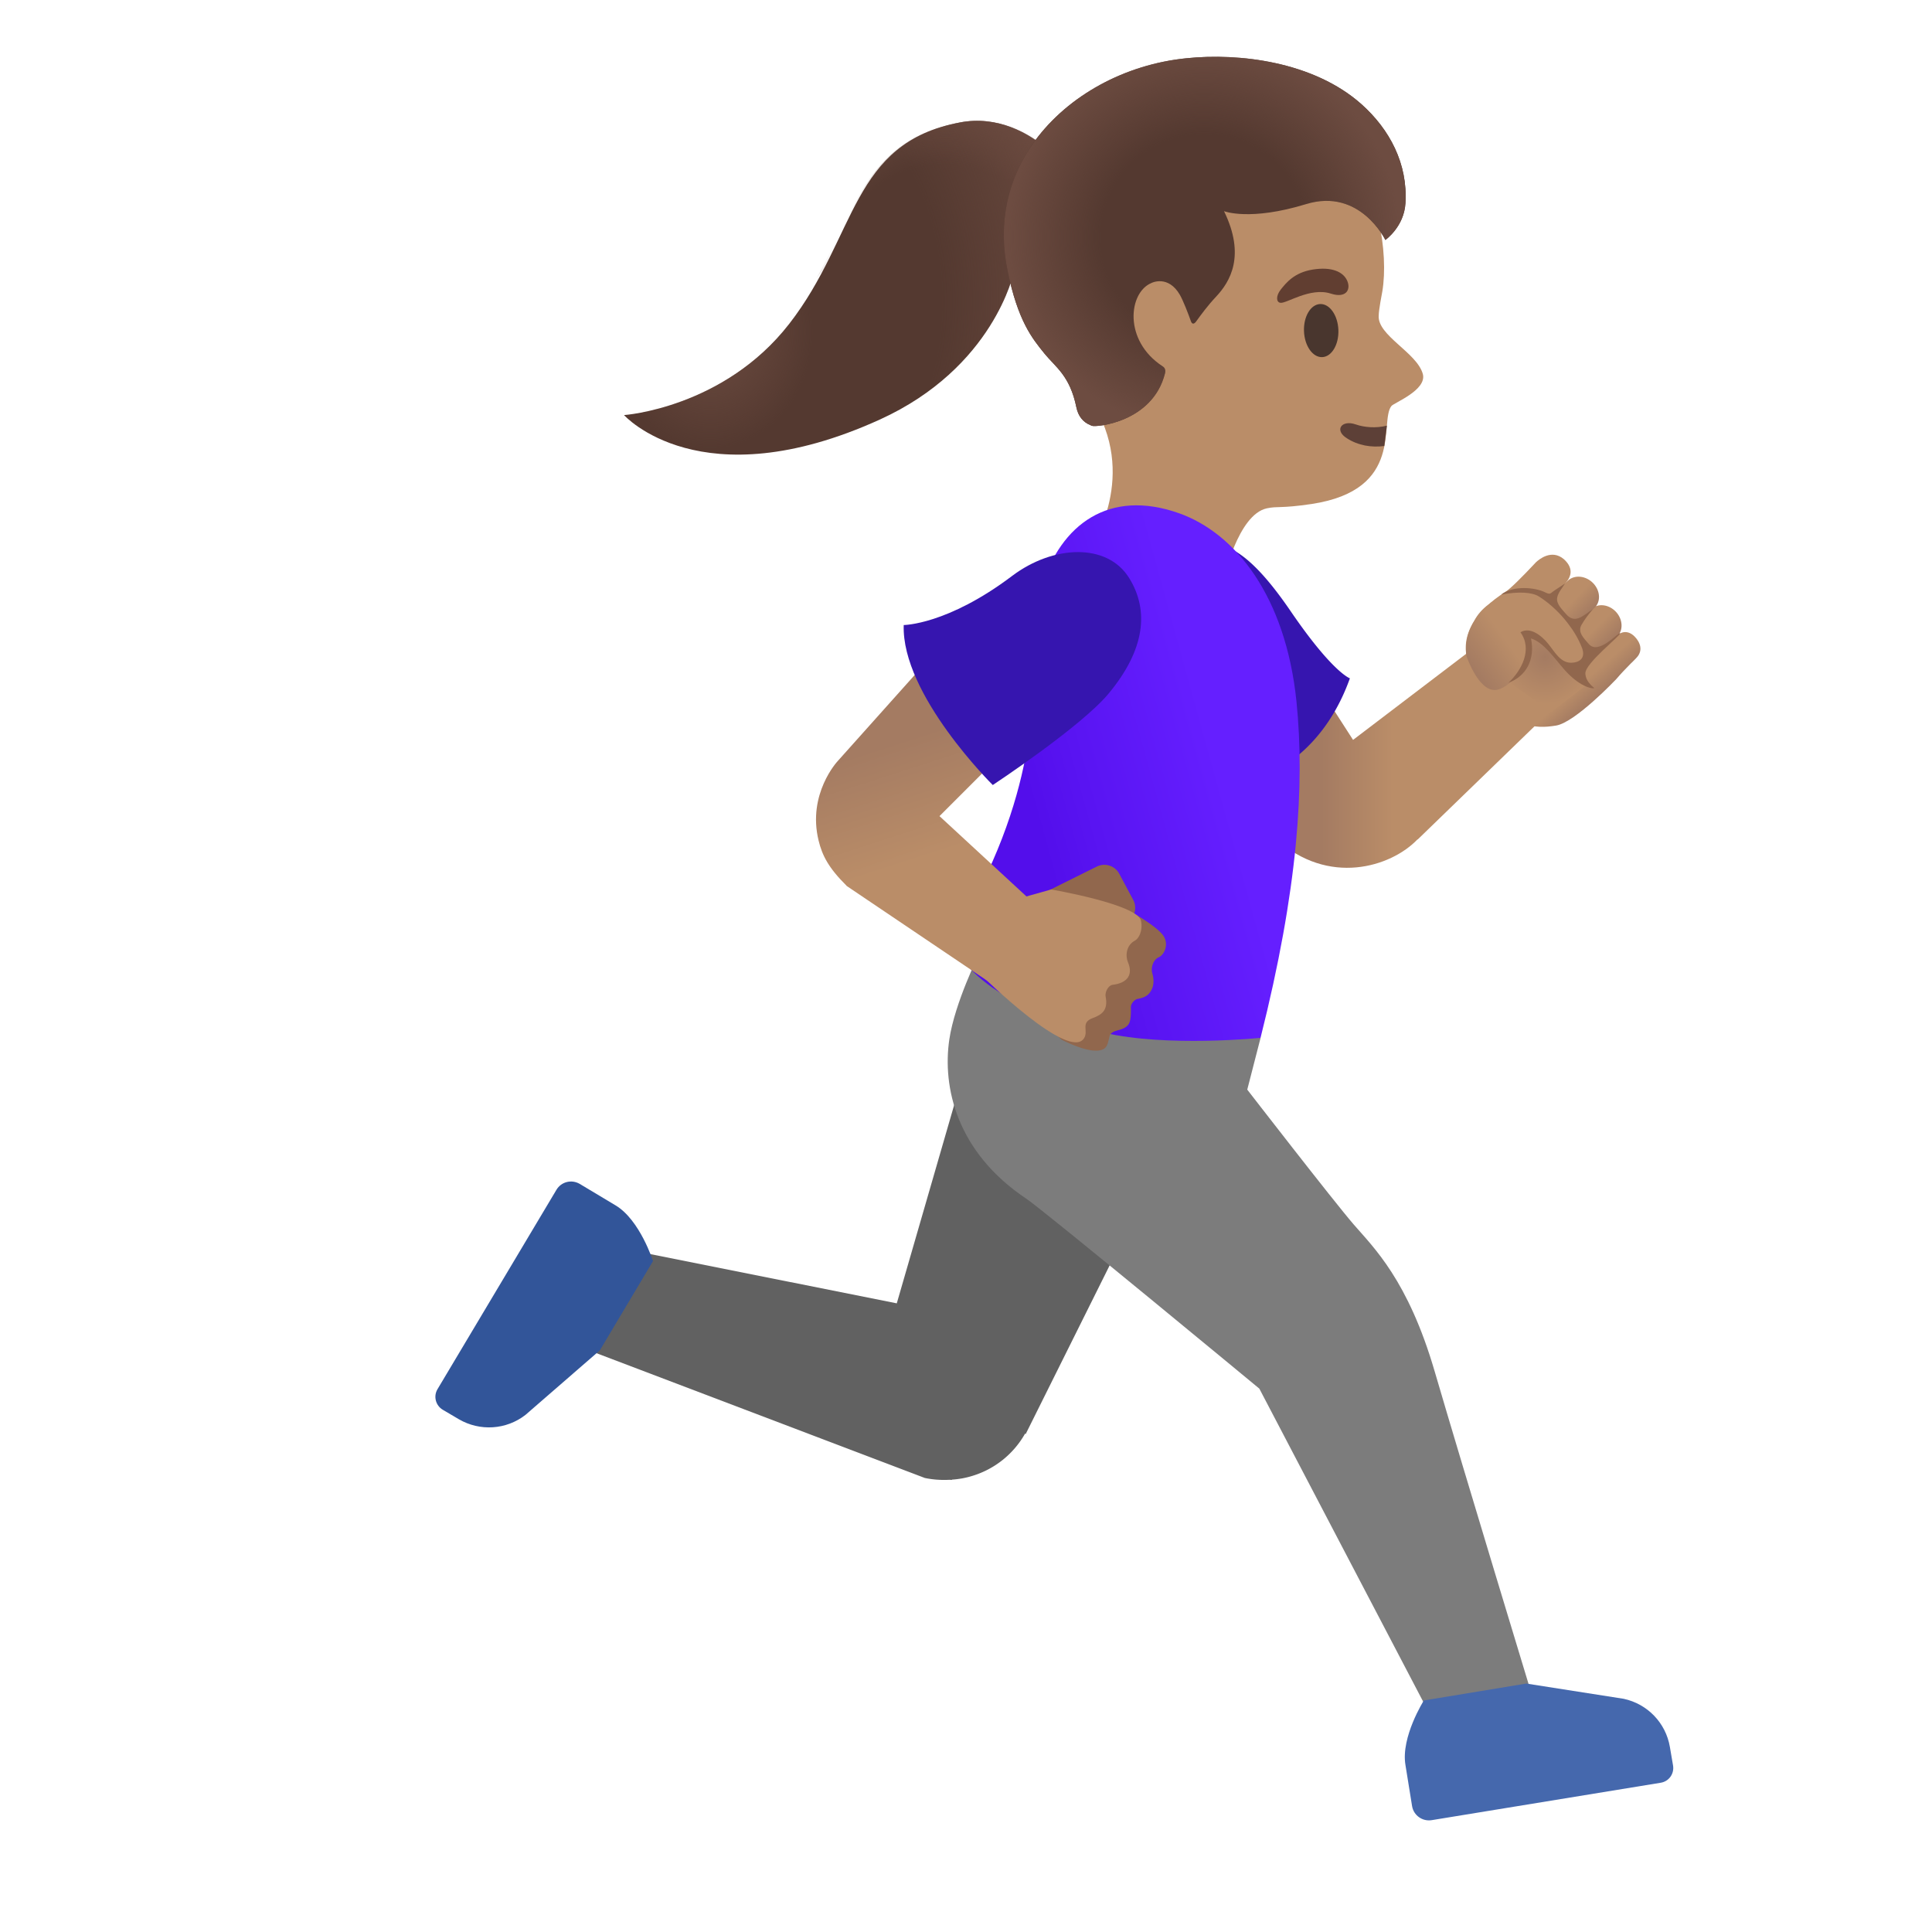 <svg width="128" height="128" xmlns="http://www.w3.org/2000/svg"><defs><linearGradient x1="14.217%" y1="50.012%" x2="59.852%" y2="50.012%" id="d"><stop stop-color="#BA8D68" offset="59.8%"/><stop stop-color="#A47B62" offset="100%"/></linearGradient><linearGradient x1="27.393%" y1="43.409%" x2="74.237%" y2="63.74%" id="f"><stop stop-color="#651FFF" offset="0%"/><stop stop-color="#5914F2" offset="70.5%"/><stop stop-color="#530EEB" offset="100%"/></linearGradient><linearGradient x1="37.425%" y1="76.746%" x2="99.971%" y2="-104.491%" id="g"><stop stop-color="#BA8D68" offset="59.8%"/><stop stop-color="#A47B62" offset="100%"/></linearGradient><linearGradient x1="35.07%" y1="111.017%" x2="51.877%" y2="32.822%" id="h"><stop stop-color="#BA8D68" offset="59.8%"/><stop stop-color="#A47B62" offset="100%"/></linearGradient><linearGradient x1="72.784%" y1="29.303%" x2="26.256%" y2="71.126%" id="i"><stop stop-color="#BA8D68" offset="50%"/><stop stop-color="#A47B62" offset="100%"/></linearGradient><linearGradient x1="27.091%" y1="84.503%" x2="81.13%" y2="24.687%" id="j"><stop stop-color="#A47B62" offset="0%"/><stop stop-color="#BA8D68" offset="13.8%"/><stop stop-color="#BA8D68" offset="83.1%"/></linearGradient><linearGradient x1="71.883%" y1="30.089%" x2="27.848%" y2="70.263%" id="k"><stop stop-color="#BA8D68" offset="50%"/><stop stop-color="#A47B62" offset="100%"/></linearGradient><linearGradient x1="30.917%" y1="36.912%" x2="91.98%" y2="74.919%" id="l"><stop stop-color="#BA8D68" offset="50%"/><stop stop-color="#A47B62" offset="100%"/></linearGradient><radialGradient cx="77.556%" cy="49.266%" fx="77.556%" fy="49.266%" r="113.311%" gradientTransform="scale(.72 1) rotate(20.146 .927 1.343)" id="a"><stop stop-color="#6D4C41" stop-opacity="0" offset="56.2%"/><stop stop-color="#6D4C41" offset="100%"/></radialGradient><radialGradient cx="52.587%" cy="106.132%" fx="52.587%" fy="106.132%" r="126.739%" gradientTransform="scale(.582 1) rotate(-43.574 .715 .589)" id="b"><stop stop-color="#6D4C41" stop-opacity="0" offset="58%"/><stop stop-color="#6D4C41" offset="100%"/></radialGradient><radialGradient cx="75.446%" cy="48.159%" fx="75.446%" fy="48.159%" r="76.88%" gradientTransform="scale(-.725 -1) rotate(-51.443 -1.142 1.863)" id="c"><stop stop-color="#6D4C41" offset="0%"/><stop stop-color="#6D4C41" stop-opacity="0" offset="52.6%"/></radialGradient><radialGradient cx="49.71%" cy="49.199%" fx="49.71%" fy="49.199%" r="51.951%" gradientTransform="scale(.919 1) rotate(3.113 .519 1.299)" id="e"><stop stop-color="#6D4C41" stop-opacity="0" offset="52.6%"/><stop stop-color="#6D4C41" offset="100%"/></radialGradient><radialGradient cx="54.199%" cy="28.963%" fx="54.199%" fy="28.963%" r="60.802%" gradientTransform="matrix(.998 0 0 1 .001 0)" id="m"><stop stop-color="#A47B62" offset="0%"/><stop stop-color="#BA8D68" offset="100%"/></radialGradient></defs><g transform="matrix(-1 0 0 1 110.858 3.762)" fill="none"><path d="M58.564 17.688c-4.51-5.82-4.06-11.98-11.32-13.34-4.79-.9-8.55 4.27-8.46 6.08.16 3.49 3.39 3.31 4.91 3.85 0 0 1.31 6.32 8.88 9.76 11.87 5.39 16.94-.3 16.94-.3s-6.61-.45-10.95-6.05Z" fill="#543930"/><path d="M58.564 17.688c-4.51-5.82-3.89-11.9-11.32-13.34-4.72-.91-8.55 4.27-8.46 6.08.16 3.49 3.39 3.31 4.91 3.85 0 0 1.31 6.32 8.88 9.76 11.87 5.39 16.94-.3 16.94-.3s-6.61-.45-10.95-6.05Z" fill="url(#a)"/><path d="M56.754 14.658c-2.69-4.84-3.45-9.18-9.51-10.31-4.79-.9-8.47 4.13-8.39 5.94 0 0 2.53-3.26 8.4-1.86 5.86 1.4 9.5 6.23 9.5 6.23Z" fill="url(#b)"/><path d="M58.564 17.688c-1.13-1.45-2.02-3.06-2.83-4.71-.72-1.46-1.27-2.76-2.98-3.22-2.71-.73-6.47 2.74-5.89 6.11.36 2.08 3.01 6.14 10.5 9.1 8.1 3.2 12.14-1.24 12.14-1.24s-6.6-.44-10.94-6.04Z" fill="url(#c)"/><path d="m70.014 78.878-18.57 3.71-5.17-17.87-12.43 8.33 9.06 18.2.04-.03a6.01 6.01 0 0 0 3.49 2.8c.45.14.9.22 1.36.25v.02l.15-.01c.56.03 1.11-.01 1.64-.12l22.92-8.71-2.49-6.57Z" fill="#616161"/><path d="M73.994 75.068c-.32-.54-1.01-.71-1.55-.39l-2.37 1.42c-1.61.96-2.48 3.69-2.48 3.69l3.52 5.91 4.93 4.28c1.27.99 3.02 1.1 4.41.29l1.07-.63c.47-.28.63-.89.35-1.36l-7.88-13.21Z" fill="#325599"/><path d="m16.014 110.038 11.41-21.8s14.21-11.76 15.45-12.59c4.63-3.1 5.55-7.41 5.09-10.54-.36-2.43-1.97-5.66-1.97-5.66l-18.65 5.56.88 3.42s-5.71 7.38-7.04 8.92-3.61 3.69-5.38 9.76c-1.87 6.4-6.56 21.83-6.56 21.83l6.77 1.1Z" fill="#7C7C7C"/><path d="M16.004 116.828c.62.1 1.2-.32 1.3-.93l.44-2.73c.31-1.85-1.22-4.27-1.22-4.27l-6.79-1.12-6.45 1.01c-1.58.34-2.79 1.6-3.06 3.19l-.21 1.23c-.09.54.27 1.05.81 1.14l15.18 2.48Z" fill="#4568AD"/><path d="M41.694 9.248c-2.25-4.27-7.75-7.85-12.56-7.4-5.38.5-8.51 4.13-9.6 8.93-.4 1.74-.47 3.5-.26 4.76.03.15.24 1.25.24 1.6.11 1.32-2.52 2.45-2.92 3.87-.3 1.07 1.92 1.92 2.08 2.13.82 1.04-.91 5.55 5.28 6.49 2.09.31 2.25.13 2.98.29 1.91.42 2.85 4.69 2.85 4.69s.88 4.24 5.08 3.26c4.8-1.12 3.68-5.44 3.68-5.44s-3.18-4.75.03-9.64c2.47-3.73 4.57-10.79 3.12-13.54Z" fill="#BA8D68"/><path d="M19.144 25.788c.86.11 1.73-.03 2.49-.52.84-.53.34-1.24-.6-.91-.57.2-1.36.26-2.06.08l.17 1.35Z" fill="#5D4037"/><ellipse fill="#49362E" transform="rotate(-87.799 23.326 18.14)" cx="23.326" cy="18.14" rx="1.76" ry="1.14"/><path d="m21.214 45.258-8.96-6.82-4.36 4.66 9.04 8.76.01-.01c1.77 1.85 5.92 3.11 9.37-.03 3.28-2.99 7.33-9.36 7.33-9.36l-7.01-5.62-5.42 8.42Z" fill="url(#d)"/><path d="M22.694 15.688c-1.1.36-1.39-.36-1.03-.97.26-.44.92-.83 2.23-.62 1.23.2 1.76.89 2.1 1.31.34.42.32.85.04.89-.38.08-1.97-1.05-3.34-.61Z" fill="#613E31"/><path d="M42.284 5.558c-2.21-3-5.95-5.05-10.02-5.46-3.54-.37-8.44.24-11.59 3.03-1.89 1.68-3.09 3.96-2.93 6.57.09 1.57 1.33 2.44 1.33 2.44s1.67-3.47 5.24-2.38c3.75 1.15 5.45.47 5.45.47-1.44 2.95-.41 4.67.53 5.67.54.57 1.03 1.24 1.31 1.63.14.2.28.2.35 0 .17-.48.5-1.34.73-1.75.78-1.35 1.88-.8 1.89-.79 1.51.62 1.88 3.81-.74 5.52-.06.04-.24.15-.16.47.82 3.25 4.6 3.58 4.84 3.47h.01l.06-.03c.52-.2.84-.61.96-1.19.43-2.11 1.39-2.67 2.11-3.56.83-1.02 1.77-2.18 2.45-5.5.65-3.14.02-6.11-1.82-8.61Z" fill="#543930"/><path d="M42.284 5.558c-2.21-3-5.95-5.05-10.02-5.46-3.54-.37-8.44.24-11.59 3.03-1.89 1.68-3.09 3.96-2.93 6.57.09 1.57 1.33 2.44 1.33 2.44s1.67-3.47 5.24-2.38c3.75 1.15 5.45.47 5.45.47-1.44 2.95-.41 4.67.53 5.67.54.57 1.03 1.24 1.31 1.63.14.2.28.2.35 0 .17-.48.5-1.34.73-1.75.78-1.35 1.88-.8 1.89-.79 1.51.62 1.88 3.81-.74 5.52-.06.04-.24.15-.16.47.82 3.25 4.6 3.58 4.84 3.47h.01l.06-.03c.52-.2.84-.61.96-1.19.43-2.11 1.39-2.67 2.11-3.56.83-1.02 1.77-2.18 2.45-5.5.65-3.14.02-6.11-1.82-8.61Z" fill="url(#e)"/><path d="M21.424 41.178c2.57 7.19 8.87 7.41 8.87 7.41l5.02-8.6a4.86 4.86 0 0 0-1.74-6.64l-.83-.49c-2.31-1.35-4.27-.69-7.38 3.85-2.79 4.09-3.94 4.47-3.94 4.47Z" fill="#3615AF"/><path d="M27.344 64.998c-2.48-9.84-2.94-16.75-2.38-22.29.72-6.98 4.05-11.15 7.79-12.47 4.62-1.63 7.82.72 9.11 4.9.88 2.85.71 5.04.64 6.4 0 0-.64 7.47 5.3 16.82 0 0-.57 4.06-10.05 6.29-4.22.99-10.41.35-10.41.35Z" fill="url(#f)"/><path d="M42.614 55.848s-4.34-2.16-4.39-2.18a1.12 1.12 0 0 0-1.52.46l-.93 1.74c-.15.29-.16.61-.06.9-.5.29-1.73 1.05-1.99 1.56-.3.58.04 1.19.36 1.33.37.16.54.68.43 1.07-.12.4-.11.81.08 1.14.19.33.43.46.89.55.22.04.45.32.45.54-.01.34-.01.93.16 1.15.34.45.9.31 1.19.64.11.13.12.7.35.91.68.64 2.89-.54 2.89-.54l4.22-3.91-2.13-5.36Z" fill="#91674D"/><path d="m41.214 55.168 2.67.75 1.83 5.05s-5.71 5.62-6.68 4.05c-.31-.49.26-1.02-.57-1.33-.59-.22-1.03-.5-.86-1.41.07-.34-.2-.76-.44-.79-1.08-.13-1.36-.73-1.04-1.49.18-.42.14-1.13-.47-1.45-.22-.12-.53-.61-.39-1.31.23-1.09 5.95-2.07 5.95-2.07Z" fill="url(#g)"/><path d="m44.884 61.598 9.89-6.67v-.01c1.19-1.18 1.61-2 1.85-2.99.76-3.1-1.26-5.26-1.26-5.26l-9.15-10.23-5.64 5.83 8.04 8.04-6.01 5.55 2.28 5.74Z" fill="url(#h)"/><path d="M45.084 48.248s6.06-5.99 5.9-10.6c0 0-2.89-.01-7.19-3.26-2.71-2.04-6.31-2.21-7.76.17-1.29 2.1-1.08 4.69 1.4 7.66 1.86 2.21 7.65 6.03 7.65 6.03Z" fill="#3615AF"/><path d="m7.444 39.628-.03.02c-.43.54-1.17.69-1.65.32l-1.95-1.47c-.48-.36-.52-1.1-.09-1.64.43-.54 1.17-.69 1.65-.32l1.95 1.47c.49.37.56 1.08.12 1.62Z" fill="url(#i)"/><path d="M9.084 33.478c.03.02.04.04.04.04.89.95 1.68 1.74 2.02 1.95.9.57 1.74 1.29 2.26 2.3.97 1.89-.27 3.75-1.72 5.12-1.44 1.38-2.35 1.68-3.92 1.42-1.28-.21-3.99-3.08-3.99-3.08-.28-.33-.6-.67-.92-.99-.12-.12-.25-.24-.37-.37l-.01-.01c-.37-.36-.42-.84-.01-1.34.54-.66 1.07-.32 1.13-.27l.01.01c.25.23.52.54.72.69.58.43.9.51.9.51l2.74-3.48-.93-1.24s-.01-.02-.04-.05c-.1-.16-.49-.73.25-1.4.82-.7 1.67.03 1.84.19Z" fill="url(#j)"/><path d="M8.994 38.198c-.48.51-1.23.59-1.68.19l-2.07-1.85c-.45-.4-.43-1.14.05-1.65s1.23-.59 1.68-.19l2.07 1.85c.44.41.42 1.14-.05 1.65Z" fill="url(#k)"/><path d="M6.304 38.498c.45-.65 1-1.45 1.61-2.14.09-.1.17-.19.26-.28.84-.87 1.94-1.02 3.32-.27.05.03.09.05.14.08.08.05.16.1.25.15l.01.01c.12.08.24.16.36.25.41.3.72.67.91 1.03.76 1.21.54 2.36.54 2.36s-.88 2.68-2.18 2.21c-1.3-.47-1.97-2.32-1.97-2.32l.34-1.34c-.39-.04-.73.13-1.19.65-.15.17-.32.38-.52.63-.02.03-.27.34-.29.36-.3.33-.64.49-1.05.46-.53-.03-.98-.54-1.23-.74.19-.24.44-.75.69-1.1Z" fill="url(#l)"/><path fill="url(#m)" d="m5.714 41.588 1.62-1.33.86-.98 1.12-.98.39.17-.24 1.28.84 1.26.53.45-2.75 1.95z"/><path d="M5.824 40.858c-.03.62-.63.96-.59.97.17.07 1.01-.14 1.94-1.18.72-.81 1.41-1.86 2.25-2.11-.29 1.42.34 2.51 1.5 2.94-.89-.83-1.61-2.23-.8-3.35-.66-.4-1.43.26-1.82.74-.45.54-.85 1.38-1.68 1.27-.57-.07-.78-.43-.58-.97.5-1.32 1.67-2.67 2.87-3.42.44-.27 1.34-.34 2.5-.11-.85-.66-2.3-.45-2.85-.19-.47.22-.35.13-.77-.14-.21-.14-.42-.28-.62-.41.17.28.47.62.52.95.06.41-.33.76-.57 1.05-.62.74-1.16.1-1.8-.3.43.51.53.67.75 1.03.29.49-.15.89-.47 1.27-.65.78-1.99-.81-2.08-.71-.1.12 2.33 1.99 2.3 2.67Z" fill="#91674D"/></g></svg>